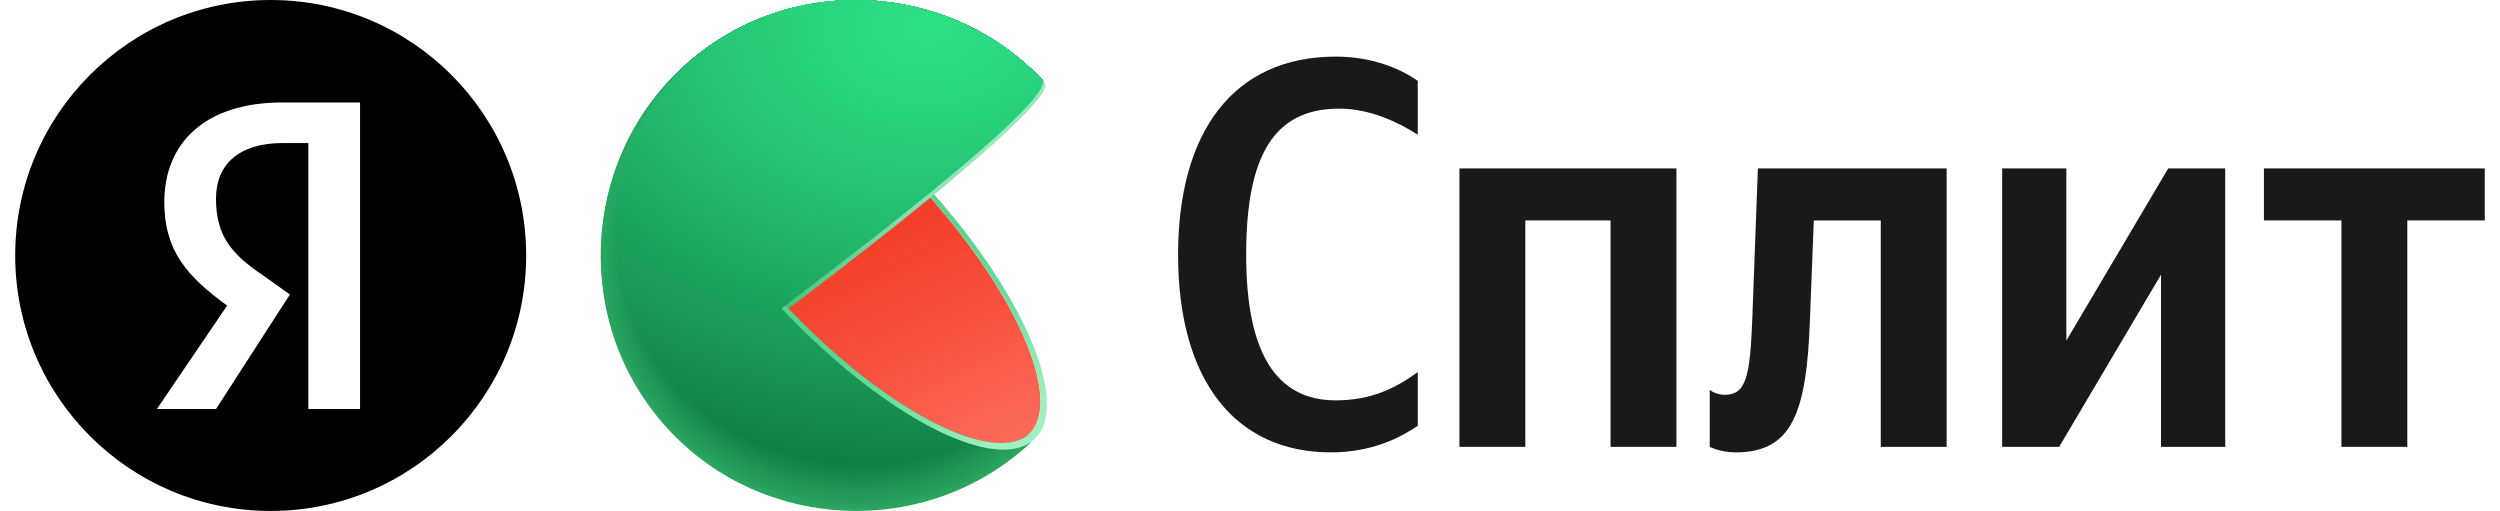 <svg width="137" height="28" viewBox="0 0 137 28" fill="none" xmlns="http://www.w3.org/2000/svg">
<path d="M46.915 14L56.479 24.26C56.462 24.277 56.446 24.29 56.43 24.306C50.78 29.525 41.831 29.17 36.612 23.517C31.393 17.865 31.745 8.919 37.398 3.697C43.034 -1.512 51.953 -1.174 57.182 4.443L46.915 14Z" fill="#2BA661"/>
<path d="M37.412 3.687C43.038 -1.505 51.951 -1.173 57.18 4.443C57.183 4.45 47.193 13.78 46.884 14.017C46.87 14.027 48.05 15.312 48.034 15.321L56.47 24.211C56.454 24.228 56.437 24.241 56.421 24.257C50.781 29.463 41.832 29.102 36.623 23.465C31.414 17.826 31.772 8.896 37.412 3.687Z" fill="url(#paint0_radial_1073_27011)"/>
<path d="M37.424 3.677C43.041 -1.503 51.944 -1.171 57.179 4.443C57.189 4.456 47.474 13.562 46.85 14.033C46.824 14.052 47.961 15.314 47.935 15.337L56.46 24.165C56.443 24.181 56.427 24.194 56.41 24.211C50.781 29.403 41.835 29.035 36.636 23.412C31.433 17.786 31.795 8.873 37.424 3.677Z" fill="url(#paint1_radial_1073_27011)"/>
<path d="M37.437 3.67C43.04 -1.499 51.94 -1.171 57.175 4.439C57.189 4.456 47.75 13.339 46.816 14.046C46.78 14.075 47.871 15.318 47.832 15.347C47.832 15.347 56.449 24.115 56.446 24.115C56.429 24.132 56.413 24.145 56.397 24.161C50.78 29.338 41.834 28.963 36.645 23.356C31.456 17.746 31.82 8.85 37.437 3.67Z" fill="url(#paint2_radial_1073_27011)"/>
<path d="M37.454 3.661C43.044 -1.493 51.937 -1.171 57.176 4.436C57.192 4.459 48.03 13.116 46.787 14.062C46.738 14.098 47.786 15.321 47.734 15.36L56.44 24.066C56.423 24.083 56.407 24.096 56.39 24.112C50.784 29.275 41.841 28.894 36.662 23.3C31.479 17.707 31.847 8.824 37.454 3.661Z" fill="url(#paint3_radial_1073_27011)"/>
<path d="M37.467 3.651C43.047 -1.489 51.931 -1.17 57.172 4.436C57.192 4.466 48.309 12.899 46.754 14.079C46.692 14.125 47.697 15.324 47.632 15.374L56.426 24.02C56.41 24.037 56.394 24.05 56.377 24.066C50.78 29.213 41.838 28.825 36.671 23.248C31.502 17.668 31.873 8.801 37.467 3.651Z" fill="url(#paint4_radial_1073_27011)"/>
<path d="M37.48 3.641C43.047 -1.486 51.928 -1.167 57.169 4.436C57.196 4.472 48.585 12.679 46.722 14.095C46.646 14.151 47.612 15.328 47.53 15.39C47.53 15.39 56.417 23.974 56.413 23.978C56.397 23.994 56.381 24.007 56.364 24.024C50.781 29.154 41.838 28.759 36.681 23.199C31.525 17.628 31.9 8.778 37.48 3.641Z" fill="url(#paint5_radial_1073_27011)"/>
<path d="M37.496 3.631C43.054 -1.479 51.924 -1.167 57.169 4.433C57.199 4.473 48.864 12.459 46.692 14.108C46.607 14.174 47.527 15.328 47.431 15.4C47.431 15.4 56.407 23.925 56.404 23.925C56.387 23.942 56.371 23.955 56.354 23.971C50.784 29.088 41.841 28.687 36.695 23.14C31.545 17.589 31.923 8.755 37.496 3.631Z" fill="url(#paint6_radial_1073_27011)"/>
<path d="M37.51 3.621C43.054 -1.476 51.921 -1.167 57.166 4.43C57.199 4.476 49.144 12.235 46.656 14.125C46.557 14.201 47.435 15.331 47.326 15.413C47.326 15.413 56.394 23.876 56.39 23.879C56.374 23.896 56.357 23.909 56.341 23.925C50.78 29.026 41.838 28.618 36.704 23.087C31.567 17.549 31.949 8.732 37.51 3.621Z" fill="url(#paint7_radial_1073_27011)"/>
<path d="M37.523 3.612C43.057 -1.473 51.914 -1.167 57.166 4.427C57.206 4.479 49.423 12.015 46.626 14.138C46.515 14.224 47.349 15.331 47.228 15.423C47.228 15.423 56.384 23.827 56.381 23.83C56.364 23.846 56.348 23.86 56.331 23.876C50.784 28.963 41.845 28.546 36.718 23.031C31.591 17.51 31.975 8.709 37.523 3.612Z" fill="url(#paint8_radial_1073_27011)"/>
<path d="M37.536 3.601C43.057 -1.47 51.911 -1.164 57.163 4.426C57.205 4.485 49.699 11.794 46.593 14.154C46.468 14.249 47.261 15.337 47.126 15.439C47.126 15.439 56.371 23.78 56.367 23.783C56.351 23.8 56.334 23.813 56.318 23.829C50.78 28.9 41.841 28.48 36.727 22.978C31.614 17.47 32.001 8.685 37.536 3.601Z" fill="url(#paint9_radial_1073_27011)"/>
<path d="M37.552 3.592C43.064 -1.466 51.908 -1.164 57.163 4.423C57.209 4.486 49.982 11.575 46.564 14.168C46.426 14.273 47.178 15.338 47.027 15.449C47.027 15.449 56.364 23.731 56.361 23.735C56.344 23.751 56.328 23.764 56.311 23.781C50.784 28.838 41.844 28.411 36.744 22.923C31.637 17.431 32.028 8.66 37.552 3.592Z" fill="url(#paint10_radial_1073_27011)"/>
<path d="M37.565 3.582C43.067 -1.463 51.901 -1.164 57.159 4.423C57.209 4.492 50.258 11.354 46.531 14.184C46.383 14.296 47.089 15.341 46.928 15.462C46.928 15.462 56.354 23.682 56.351 23.688C56.334 23.705 56.318 23.718 56.301 23.731C50.787 28.772 41.847 28.339 36.757 22.867C31.656 17.391 32.05 8.636 37.565 3.582Z" fill="url(#paint11_radial_1073_27011)"/>
<path d="M37.579 3.572C43.067 -1.456 51.898 -1.164 57.156 4.42C57.212 4.495 50.534 11.134 46.495 14.2C46.334 14.322 46.998 15.344 46.824 15.476C46.824 15.476 56.341 23.636 56.334 23.639C56.318 23.655 56.302 23.669 56.285 23.682C50.78 28.71 41.844 28.27 36.76 22.811C31.679 17.352 32.077 8.613 37.579 3.572Z" fill="url(#paint12_radial_1073_27011)"/>
<path d="M37.595 3.562C43.07 -1.453 51.895 -1.164 57.156 4.417C57.215 4.499 50.816 10.911 46.465 14.213C46.291 14.345 46.912 15.344 46.725 15.489C46.725 15.489 56.331 23.587 56.325 23.593C56.308 23.606 56.292 23.623 56.275 23.636C50.784 28.648 41.844 28.201 36.773 22.758C31.702 17.313 32.103 8.59 37.595 3.562Z" fill="url(#paint13_radial_1073_27011)"/>
<path d="M37.608 3.552C43.073 -1.45 51.891 -1.164 57.156 4.417C57.218 4.505 51.096 10.691 46.435 14.23C46.248 14.371 46.83 15.348 46.626 15.502C46.626 15.502 56.321 23.541 56.318 23.544C56.301 23.557 56.285 23.573 56.269 23.587C50.787 28.585 41.851 28.129 36.79 22.703C31.725 17.273 32.13 8.568 37.608 3.552Z" fill="url(#paint14_radial_1073_27011)"/>
<path d="M37.621 3.543C43.073 -1.446 51.884 -1.16 57.153 4.414C57.222 4.506 51.375 10.471 46.403 14.244C46.202 14.395 46.741 15.348 46.524 15.512C46.524 15.512 56.311 23.488 56.305 23.495C56.288 23.508 56.272 23.525 56.255 23.538C50.783 28.52 41.851 28.06 36.8 22.647C31.748 17.234 32.153 8.545 37.621 3.543Z" fill="url(#paint15_radial_1073_27011)"/>
<path d="M37.637 3.533C43.08 -1.44 51.881 -1.16 57.152 4.414C57.225 4.512 51.654 10.25 46.373 14.263C46.163 14.424 46.655 15.357 46.425 15.528C46.425 15.528 56.301 23.445 56.295 23.452C56.278 23.465 56.262 23.482 56.245 23.495C50.786 28.464 41.851 27.994 36.812 22.598C31.768 17.195 32.178 8.522 37.637 3.533Z" fill="url(#paint16_radial_1073_27011)"/>
<path d="M37.651 3.523C43.08 -1.436 51.878 -1.16 57.149 4.41C57.225 4.515 51.931 10.03 46.337 14.276C46.114 14.447 46.564 15.357 46.321 15.538C46.321 15.538 56.288 23.396 56.282 23.399C56.265 23.413 56.249 23.429 56.233 23.442C50.787 28.398 41.854 27.925 36.826 22.542C31.791 17.155 32.205 8.495 37.651 3.523Z" fill="url(#paint17_radial_1073_27011)"/>
<path d="M37.664 3.513C43.083 -1.434 51.874 -1.161 57.149 4.407C57.228 4.518 52.213 9.806 46.307 14.289C46.071 14.47 46.478 15.357 46.222 15.551C46.222 15.551 56.278 23.346 56.272 23.353C56.255 23.366 56.239 23.383 56.222 23.396C50.787 28.335 41.854 27.855 36.839 22.489C31.814 17.115 32.231 8.472 37.664 3.513Z" fill="url(#paint18_radial_1073_27011)"/>
<path d="M37.677 3.503C43.086 -1.43 51.868 -1.16 57.146 4.407C57.231 4.522 52.489 9.59 46.274 14.306C46.024 14.493 46.392 15.361 46.12 15.565C46.12 15.565 56.265 23.301 56.258 23.308C56.242 23.321 56.226 23.337 56.209 23.35C50.783 28.273 41.854 27.787 36.845 22.433C31.837 17.076 32.257 8.45 37.677 3.503Z" fill="url(#paint19_radial_1073_27011)"/>
<path d="M37.693 3.493C43.09 -1.427 51.865 -1.157 57.146 4.404C57.235 4.525 52.768 9.366 46.245 14.322C45.985 14.52 46.307 15.364 46.021 15.578C46.021 15.578 56.259 23.252 56.249 23.258C56.232 23.271 56.216 23.288 56.199 23.301C50.787 28.208 41.854 27.715 36.858 22.377C31.86 17.037 32.281 8.426 37.693 3.493Z" fill="url(#paint20_radial_1073_27011)"/>
<path d="M37.707 3.483C43.093 -1.42 51.861 -1.157 57.143 4.404C57.235 4.532 53.048 9.146 46.212 14.335C45.939 14.542 46.219 15.364 45.919 15.587C45.919 15.587 56.246 23.202 56.239 23.209C56.223 23.222 56.206 23.238 56.19 23.251C50.787 28.145 41.857 27.645 36.872 22.321C31.88 16.997 32.307 8.403 37.707 3.483Z" fill="url(#paint21_radial_1073_27011)"/>
<path d="M37.72 3.473C43.093 -1.417 51.855 -1.157 57.143 4.4C57.241 4.535 53.327 8.926 46.182 14.352C45.896 14.569 46.133 15.367 45.824 15.604C45.824 15.604 56.242 23.156 56.232 23.163C56.216 23.176 56.199 23.192 56.183 23.205C50.793 28.083 41.864 27.576 36.888 22.269C31.902 16.958 32.333 8.38 37.72 3.473Z" fill="url(#paint22_radial_1073_27011)"/>
<path d="M37.736 3.463C43.097 -1.414 51.852 -1.158 57.14 4.396C57.242 4.538 53.603 8.705 46.147 14.364C45.847 14.591 46.041 15.37 45.719 15.613C45.719 15.613 56.226 23.106 56.216 23.113C56.2 23.126 56.183 23.142 56.167 23.156C50.787 28.02 41.858 27.504 36.895 22.212C31.926 16.918 32.36 8.353 37.736 3.463Z" fill="url(#paint23_radial_1073_27011)"/>
<path d="M37.749 3.453C43.1 -1.411 51.848 -1.158 57.14 4.393C57.245 4.538 53.886 8.482 46.117 14.381C45.805 14.617 45.959 15.373 45.62 15.626C45.62 15.626 56.216 23.057 56.209 23.067C56.193 23.08 56.177 23.096 56.16 23.11C50.79 27.957 41.864 27.438 36.911 22.16C31.949 16.878 32.386 8.33 37.749 3.453Z" fill="url(#paint24_radial_1073_27011)"/>
<path d="M37.762 3.444C43.103 -1.404 51.845 -1.154 57.136 4.393C57.245 4.545 54.162 8.265 46.084 14.397C45.762 14.644 45.87 15.377 45.519 15.64C45.519 15.64 56.206 23.011 56.196 23.018C56.18 23.031 56.163 23.047 56.147 23.061C50.79 27.895 41.864 27.366 36.921 22.104C31.968 16.836 32.409 8.308 37.762 3.444Z" fill="url(#paint25_radial_1073_27011)"/>
<path d="M37.776 3.437C43.103 -1.401 51.839 -1.154 57.133 4.394C57.248 4.551 54.438 8.045 46.051 14.414C45.716 14.67 45.782 15.38 45.417 15.656C45.417 15.656 56.193 22.965 56.183 22.975C56.167 22.988 56.151 23.005 56.137 23.018C50.79 27.836 41.864 27.303 36.934 22.055C31.992 16.797 32.435 8.285 37.776 3.437Z" fill="url(#paint26_radial_1073_27011)"/>
<path d="M37.792 3.427C43.106 -1.397 51.835 -1.154 57.133 4.39C57.252 4.555 54.721 7.821 46.022 14.427C45.673 14.69 45.696 15.38 45.318 15.666C45.318 15.666 56.183 22.916 56.173 22.926C56.157 22.939 56.141 22.956 56.127 22.969C50.79 27.773 41.867 27.231 36.944 21.999C32.015 16.757 32.462 8.262 37.792 3.427Z" fill="url(#paint27_radial_1073_27011)"/>
<path d="M37.805 3.418C43.11 -1.391 51.832 -1.151 57.13 4.39C57.251 4.558 54.997 7.605 45.985 14.447C45.624 14.72 45.607 15.387 45.213 15.683C45.213 15.683 56.17 22.87 56.16 22.88C56.144 22.893 56.127 22.91 56.114 22.923C50.79 27.711 41.867 27.166 36.957 21.947C32.038 16.718 32.488 8.239 37.805 3.418Z" fill="url(#paint28_radial_1073_27011)"/>
<path d="M37.819 3.407C43.113 -1.387 51.829 -1.154 57.13 4.387C57.258 4.561 55.28 7.381 45.956 14.46C45.585 14.742 45.522 15.387 45.115 15.692C45.115 15.692 56.16 22.821 56.151 22.831C56.134 22.844 56.118 22.86 56.105 22.873C50.794 27.648 41.868 27.093 36.971 21.891C32.061 16.678 32.514 8.216 37.819 3.407Z" fill="url(#paint29_radial_1073_27011)"/>
<path d="M37.835 3.397C43.117 -1.384 51.822 -1.151 57.127 4.383C57.258 4.564 55.556 7.16 45.923 14.473C45.539 14.765 45.433 15.39 45.013 15.705C45.013 15.705 56.151 22.771 56.138 22.784C56.121 22.797 56.105 22.814 56.092 22.827C50.794 27.586 41.871 27.024 36.981 21.838C32.081 16.639 32.537 8.189 37.835 3.397Z" fill="url(#paint30_radial_1073_27011)"/>
<path d="M37.848 3.388C43.119 -1.381 51.818 -1.151 57.126 4.384C57.261 4.571 55.834 6.94 45.893 14.489C45.495 14.792 45.347 15.393 44.913 15.719C44.913 15.719 56.14 22.725 56.127 22.735C56.111 22.748 56.094 22.765 56.081 22.778C50.793 27.524 41.87 26.955 36.993 21.782C32.103 16.599 32.563 8.166 37.848 3.388Z" fill="url(#paint31_radial_1073_27011)"/>
<path d="M37.861 3.378C43.119 -1.378 51.815 -1.151 57.123 4.38C57.261 4.571 56.114 6.72 45.86 14.506C45.45 14.818 45.259 15.396 44.815 15.732C44.815 15.732 56.131 22.676 56.121 22.689C56.104 22.702 56.088 22.719 56.075 22.732C50.793 27.461 41.871 26.886 37.003 21.73C32.126 16.56 32.59 8.143 37.861 3.378Z" fill="url(#paint32_radial_1073_27011)"/>
<path d="M37.874 3.369C43.123 -1.374 51.812 -1.15 57.123 4.377C57.268 4.575 56.394 6.497 45.828 14.52C45.404 14.842 45.174 15.397 44.714 15.742C44.714 15.742 56.121 22.627 56.108 22.637C56.091 22.65 56.075 22.667 56.062 22.68C50.794 27.396 41.874 26.817 37.017 21.674C32.15 16.521 32.616 8.121 37.874 3.369Z" fill="url(#paint33_radial_1073_27011)"/>
<path d="M37.891 3.358C43.126 -1.368 51.805 -1.148 57.12 4.377C57.267 4.58 56.669 6.28 45.794 14.535C45.361 14.867 45.085 15.399 44.611 15.758C44.611 15.758 56.107 22.584 56.094 22.594C56.078 22.607 56.061 22.623 56.048 22.636C50.793 27.336 41.874 26.748 37.026 21.624C32.172 16.481 32.642 8.097 37.891 3.358Z" fill="url(#paint34_radial_1073_27011)"/>
<path d="M37.904 3.349C43.129 -1.364 51.802 -1.147 57.12 4.374C57.271 4.584 56.952 6.057 45.765 14.549C45.318 14.887 44.999 15.4 44.513 15.768C44.513 15.768 56.101 22.532 56.088 22.545C56.072 22.558 56.055 22.574 56.042 22.587C50.797 27.274 41.881 26.679 37.043 21.569C32.192 16.442 32.665 8.074 37.904 3.349Z" fill="url(#paint35_radial_1073_27011)"/>
<path d="M37.917 3.338C43.133 -1.361 51.799 -1.148 57.117 4.374C57.274 4.587 57.228 5.836 45.732 14.565C45.272 14.913 44.91 15.403 44.411 15.781C44.411 15.781 56.088 22.485 56.075 22.495C56.058 22.508 56.042 22.525 56.029 22.538C50.793 27.208 41.877 26.61 37.053 21.512C32.215 16.402 32.691 8.048 37.917 3.338Z" fill="url(#paint36_radial_1073_27011)"/>
<path d="M37.934 3.329C43.133 -1.358 51.793 -1.147 57.117 4.371C57.278 4.591 57.508 5.616 45.703 14.582C45.23 14.94 44.829 15.41 44.313 15.795C44.313 15.795 56.078 22.436 56.065 22.45C56.049 22.463 56.032 22.479 56.019 22.492C50.797 27.146 41.878 26.541 37.066 21.457C32.238 16.363 32.718 8.025 37.934 3.329Z" fill="url(#paint37_radial_1073_27011)"/>
<path d="M37.947 3.319C43.136 -1.351 51.789 -1.147 57.114 4.367C57.278 4.594 57.787 5.396 45.67 14.595C45.184 14.963 44.74 15.41 44.211 15.807C44.211 15.807 56.068 22.39 56.052 22.403C56.036 22.416 56.019 22.433 56.006 22.446C50.797 27.087 41.881 26.472 37.076 21.408C32.261 16.323 32.744 8.002 37.947 3.319Z" fill="url(#paint38_radial_1073_27011)"/>
<path d="M37.96 3.309C43.139 -1.348 51.786 -1.144 57.113 4.367C57.281 4.601 58.066 5.176 45.637 14.611C45.141 14.989 44.651 15.413 44.109 15.82C44.109 15.82 56.055 22.341 56.042 22.354C56.026 22.367 56.009 22.384 55.996 22.397C50.797 27.021 41.881 26.4 37.089 21.348C32.284 16.284 32.77 7.979 37.96 3.309Z" fill="url(#paint39_radial_1073_27011)"/>
<path d="M44.117 15.983C44.117 15.983 56.048 22.295 56.032 22.308C50.853 26.965 41.897 26.347 37.102 21.296C32.307 16.244 32.797 7.956 37.976 3.299C43.143 -1.345 51.783 -1.144 57.11 4.364C57.291 4.614 57.65 5.95 44.117 15.983Z" fill="url(#paint40_radial_1073_27011)"/>
<path d="M43.044 16.75C45.647 19.501 48.457 21.733 50.984 23.064C53.472 24.372 55.441 24.641 56.377 23.8C57.317 22.959 57.218 21.013 56.104 18.469C55.053 16.06 53.219 13.342 50.899 10.729C48.96 12.281 43.05 16.744 43.044 16.75Z" fill="url(#paint41_linear_1073_27011)"/>
<path d="M51.109 10.562C51.04 10.618 50.974 10.671 50.905 10.727C53.225 13.336 55.059 16.058 56.111 18.466C57.222 21.014 57.32 22.956 56.384 23.797C55.444 24.638 53.478 24.372 50.991 23.061C48.46 21.73 45.647 19.489 43.047 16.735C42.978 16.787 42.913 16.843 42.843 16.895L42.837 16.909C47.993 22.377 53.686 25.539 56.157 24.418C56.229 24.385 56.298 24.349 56.364 24.31C56.374 24.303 56.384 24.3 56.394 24.293C56.486 24.234 56.574 24.169 56.657 24.093C56.742 24.014 56.818 23.929 56.89 23.84C58.48 21.75 56.002 16.067 51.109 10.562Z" fill="url(#paint42_linear_1073_27011)"/>
<path d="M43.205 16.919L43.031 16.741C56.926 6.244 57.097 4.936 57.182 4.45C57.182 4.45 57.288 4.565 57.294 4.66C57.337 5.61 52.154 10.155 43.205 16.919Z" fill="url(#paint43_linear_1073_27011)"/>
<path fill-rule="evenodd" clip-rule="evenodd" d="M14.834 28C22.566 28 28.834 21.732 28.834 14C28.834 6.268 22.566 0 14.834 0C7.102 0 0.833 6.268 0.833 14C0.833 21.732 7.102 28 14.834 28ZM15.481 7.84H16.898V22.414H19.731V5.614H15.481C11.23 5.614 9.004 7.84 9.004 11.079C9.004 13.71 10.218 15.127 12.445 16.746L8.599 22.414H11.837L15.886 16.139L14.469 15.127C12.647 13.912 11.837 12.9 11.837 10.876C11.837 9.055 13.052 7.84 15.481 7.84Z" fill="black"/>
<path d="M72.931 24.79C75.206 24.79 76.753 23.971 77.693 23.334V20.392C76.48 21.271 75.145 21.939 73.204 21.939C69.867 21.939 68.29 19.239 68.29 13.961C68.29 8.531 69.807 5.953 73.386 5.953C75.054 5.953 76.601 6.681 77.693 7.379V4.436C76.723 3.739 75.145 3.102 73.204 3.102C67.592 3.102 64.559 7.227 64.559 13.961C64.559 20.877 67.714 24.79 72.931 24.79Z" fill="#18191A"/>
<path d="M79.977 9.229V24.487H83.587V12.08H88.258V24.487H91.868V9.229H79.977Z" fill="#18191A"/>
<path d="M93.693 21.362V24.487C93.693 24.487 94.27 24.79 95.119 24.79C98.213 24.79 99.002 22.606 99.184 17.54L99.396 12.08H103.066V24.487H106.676V9.229H96.332L96.029 17.389C95.908 20.634 95.695 21.635 94.512 21.635C93.997 21.635 93.693 21.362 93.693 21.362Z" fill="#18191A"/>
<path d="M109.718 9.229V24.487H112.842L118.423 15.053V24.487H121.942V9.229H118.818L113.236 18.663V9.229H109.718Z" fill="#18191A"/>
<path d="M136.166 12.08V9.229H124.063V12.08H128.31V24.487H131.92V12.08H136.166Z" fill="#18191A"/>
<defs>
<radialGradient id="paint0_radial_1073_27011" cx="0" cy="0" r="1" gradientUnits="userSpaceOnUse" gradientTransform="translate(50.465 1.55) rotate(0.057) scale(64.079 47.597)">
<stop stop-color="#2BA762"/>
<stop offset="0.811" stop-color="#2AA45F"/>
</radialGradient>
<radialGradient id="paint1_radial_1073_27011" cx="0" cy="0" r="1" gradientUnits="userSpaceOnUse" gradientTransform="translate(50.473 1.541) rotate(0.114) scale(63.976 47.492)">
<stop stop-color="#2BA963"/>
<stop offset="0.811" stop-color="#29A15E"/>
</radialGradient>
<radialGradient id="paint2_radial_1073_27011" cx="0" cy="0" r="1" gradientUnits="userSpaceOnUse" gradientTransform="translate(50.483 1.542) rotate(0.17) scale(63.879 47.387)">
<stop stop-color="#2BAA64"/>
<stop offset="0.811" stop-color="#289F5C"/>
</radialGradient>
<radialGradient id="paint3_radial_1073_27011" cx="0" cy="0" r="1" gradientUnits="userSpaceOnUse" gradientTransform="translate(50.494 1.542) rotate(0.227) scale(63.782 47.282)">
<stop stop-color="#2BAC65"/>
<stop offset="0.62" stop-color="#28A15D"/>
<stop offset="0.811" stop-color="#279C5A"/>
</radialGradient>
<radialGradient id="paint4_radial_1073_27011" cx="0" cy="0" r="1" gradientUnits="userSpaceOnUse" gradientTransform="translate(50.504 1.542) rotate(0.284) scale(63.685 47.177)">
<stop stop-color="#2BAD66"/>
<stop offset="0.541" stop-color="#28A25E"/>
<stop offset="0.811" stop-color="#269A59"/>
</radialGradient>
<radialGradient id="paint5_radial_1073_27011" cx="0" cy="0" r="1" gradientUnits="userSpaceOnUse" gradientTransform="translate(50.513 1.542) rotate(0.34) scale(63.581 47.072)">
<stop stop-color="#2BAE67"/>
<stop offset="0.466" stop-color="#28A35F"/>
<stop offset="0.811" stop-color="#259757"/>
</radialGradient>
<radialGradient id="paint6_radial_1073_27011" cx="0" cy="0" r="1" gradientUnits="userSpaceOnUse" gradientTransform="translate(50.523 1.542) rotate(0.396) scale(63.484 46.967)">
<stop stop-color="#2BB067"/>
<stop offset="0.411" stop-color="#28A55F"/>
<stop offset="0.811" stop-color="#249555"/>
</radialGradient>
<radialGradient id="paint7_radial_1073_27011" cx="0" cy="0" r="1" gradientUnits="userSpaceOnUse" gradientTransform="translate(50.533 1.542) rotate(0.453) scale(63.386 46.861)">
<stop stop-color="#2BB168"/>
<stop offset="0.369" stop-color="#28A661"/>
<stop offset="0.811" stop-color="#239254"/>
</radialGradient>
<radialGradient id="paint8_radial_1073_27011" cx="0" cy="0" r="1" gradientUnits="userSpaceOnUse" gradientTransform="translate(50.543 1.542) rotate(0.509) scale(63.281 46.756)">
<stop stop-color="#2BB369"/>
<stop offset="0.335" stop-color="#28A862"/>
<stop offset="0.811" stop-color="#229052"/>
</radialGradient>
<radialGradient id="paint9_radial_1073_27011" cx="0" cy="0" r="1" gradientUnits="userSpaceOnUse" gradientTransform="translate(50.552 1.547) rotate(0.565) scale(63.183 46.645)">
<stop stop-color="#2BB46A"/>
<stop offset="0.314" stop-color="#28A962"/>
<stop offset="0.811" stop-color="#218E50"/>
</radialGradient>
<radialGradient id="paint10_radial_1073_27011" cx="0" cy="0" r="1" gradientUnits="userSpaceOnUse" gradientTransform="translate(50.562 1.548) rotate(0.62) scale(63.084 46.54)">
<stop stop-color="#2CB66B"/>
<stop offset="0.285" stop-color="#29AB63"/>
<stop offset="0.791" stop-color="#1F8C4F"/>
<stop offset="0.811" stop-color="#1F8B4E"/>
</radialGradient>
<radialGradient id="paint11_radial_1073_27011" cx="0" cy="0" r="1" gradientUnits="userSpaceOnUse" gradientTransform="translate(50.572 1.548) rotate(0.676) scale(62.98 46.435)">
<stop stop-color="#2CB76C"/>
<stop offset="0.27" stop-color="#29AC64"/>
<stop offset="0.75" stop-color="#1F8D50"/>
<stop offset="0.811" stop-color="#1E894D"/>
</radialGradient>
<radialGradient id="paint12_radial_1073_27011" cx="0" cy="0" r="1" gradientUnits="userSpaceOnUse" gradientTransform="translate(50.582 1.548) rotate(0.733) scale(62.881 46.33)">
<stop stop-color="#2CB86D"/>
<stop offset="0.253" stop-color="#29AD65"/>
<stop offset="0.702" stop-color="#208E51"/>
<stop offset="0.811" stop-color="#1D864B"/>
</radialGradient>
<radialGradient id="paint13_radial_1073_27011" cx="0" cy="0" r="1" gradientUnits="userSpaceOnUse" gradientTransform="translate(50.594 1.549) rotate(0.789) scale(62.782 46.225)">
<stop stop-color="#2CBA6E"/>
<stop offset="0.238" stop-color="#29AF66"/>
<stop offset="0.661" stop-color="#209051"/>
<stop offset="0.811" stop-color="#1C8449"/>
</radialGradient>
<radialGradient id="paint14_radial_1073_27011" cx="0" cy="0" r="1" gradientUnits="userSpaceOnUse" gradientTransform="translate(50.602 1.549) rotate(0.845) scale(62.682 46.12)">
<stop stop-color="#2CBB6F"/>
<stop offset="0.225" stop-color="#29B067"/>
<stop offset="0.625" stop-color="#209153"/>
<stop offset="0.811" stop-color="#1B8148"/>
</radialGradient>
<radialGradient id="paint15_radial_1073_27011" cx="0" cy="0" r="1" gradientUnits="userSpaceOnUse" gradientTransform="translate(50.611 1.55) rotate(0.901) scale(62.577 46.014)">
<stop stop-color="#2CBD70"/>
<stop offset="0.214" stop-color="#29B268"/>
<stop offset="0.593" stop-color="#209354"/>
<stop offset="0.811" stop-color="#1A7F46"/>
</radialGradient>
<radialGradient id="paint16_radial_1073_27011" cx="0" cy="0" r="1" gradientUnits="userSpaceOnUse" gradientTransform="translate(50.619 1.55) rotate(0.957) scale(62.477 45.909)">
<stop stop-color="#2CBE71"/>
<stop offset="0.206" stop-color="#29B369"/>
<stop offset="0.571" stop-color="#209454"/>
<stop offset="0.811" stop-color="#197D44"/>
</radialGradient>
<radialGradient id="paint17_radial_1073_27011" cx="0" cy="0" r="1" gradientUnits="userSpaceOnUse" gradientTransform="translate(50.627 1.55) rotate(1.013) scale(62.377 45.804)">
<stop stop-color="#2CBF72"/>
<stop offset="0.197" stop-color="#29B46A"/>
<stop offset="0.545" stop-color="#209556"/>
<stop offset="0.811" stop-color="#187A43"/>
</radialGradient>
<radialGradient id="paint18_radial_1073_27011" cx="0" cy="0" r="1" gradientUnits="userSpaceOnUse" gradientTransform="translate(50.636 1.55) rotate(1.069) scale(62.271 45.699)">
<stop stop-color="#2CC173"/>
<stop offset="0.188" stop-color="#29B66B"/>
<stop offset="0.521" stop-color="#209756"/>
<stop offset="0.811" stop-color="#177841"/>
</radialGradient>
<radialGradient id="paint19_radial_1073_27011" cx="0" cy="0" r="1" gradientUnits="userSpaceOnUse" gradientTransform="translate(50.652 1.55) rotate(1.125) scale(62.17 45.594)">
<stop stop-color="#2CC274"/>
<stop offset="0.18" stop-color="#29B76C"/>
<stop offset="0.5" stop-color="#209857"/>
<stop offset="0.811" stop-color="#16753F"/>
</radialGradient>
<radialGradient id="paint20_radial_1073_27011" cx="0" cy="0" r="1" gradientUnits="userSpaceOnUse" gradientTransform="translate(50.66 1.55) rotate(1.181) scale(62.07 45.489)">
<stop stop-color="#2CC474"/>
<stop offset="0.173" stop-color="#29B96C"/>
<stop offset="0.482" stop-color="#209A58"/>
<stop offset="0.811" stop-color="#15733E"/>
</radialGradient>
<radialGradient id="paint21_radial_1073_27011" cx="0" cy="0" r="1" gradientUnits="userSpaceOnUse" gradientTransform="translate(50.669 1.553) rotate(1.231) scale(61.963 45.384)">
<stop stop-color="#2CC575"/>
<stop offset="0.167" stop-color="#29BA6D"/>
<stop offset="0.464" stop-color="#209B59"/>
<stop offset="0.811" stop-color="#14703C"/>
</radialGradient>
<radialGradient id="paint22_radial_1073_27011" cx="0" cy="0" r="1" gradientUnits="userSpaceOnUse" gradientTransform="translate(50.676 1.553) rotate(1.286) scale(61.862 45.279)">
<stop stop-color="#2CC776"/>
<stop offset="0.161" stop-color="#29BC6E"/>
<stop offset="0.448" stop-color="#209D5A"/>
<stop offset="0.811" stop-color="#136E3A"/>
</radialGradient>
<radialGradient id="paint23_radial_1073_27011" cx="0" cy="0" r="1" gradientUnits="userSpaceOnUse" gradientTransform="translate(50.683 1.552) rotate(1.342) scale(61.761 45.173)">
<stop stop-color="#2CC877"/>
<stop offset="0.155" stop-color="#29BD6F"/>
<stop offset="0.432" stop-color="#209E5B"/>
<stop offset="0.796" stop-color="#136D3B"/>
<stop offset="0.811" stop-color="#126B39"/>
</radialGradient>
<radialGradient id="paint24_radial_1073_27011" cx="0" cy="0" r="1" gradientUnits="userSpaceOnUse" gradientTransform="translate(50.701 1.553) rotate(1.397) scale(61.66 45.068)">
<stop stop-color="#2CC978"/>
<stop offset="0.152" stop-color="#29BE70"/>
<stop offset="0.422" stop-color="#209F5C"/>
<stop offset="0.776" stop-color="#126E3B"/>
<stop offset="0.811" stop-color="#116937"/>
</radialGradient>
<radialGradient id="paint25_radial_1073_27011" cx="0" cy="0" r="1" gradientUnits="userSpaceOnUse" gradientTransform="translate(50.711 1.553) rotate(1.453) scale(61.553 44.963)">
<stop stop-color="#2CCB79"/>
<stop offset="0.147" stop-color="#29C071"/>
<stop offset="0.408" stop-color="#20A15D"/>
<stop offset="0.752" stop-color="#13703B"/>
<stop offset="0.811" stop-color="#106735"/>
</radialGradient>
<radialGradient id="paint26_radial_1073_27011" cx="0" cy="0" r="1" gradientUnits="userSpaceOnUse" gradientTransform="translate(50.718 1.553) rotate(1.508) scale(61.451 44.858)">
<stop stop-color="#2CCC7A"/>
<stop offset="0.142" stop-color="#29C172"/>
<stop offset="0.396" stop-color="#20A25E"/>
<stop offset="0.729" stop-color="#13713D"/>
<stop offset="0.811" stop-color="#0F6434"/>
</radialGradient>
<radialGradient id="paint27_radial_1073_27011" cx="0" cy="0" r="1" gradientUnits="userSpaceOnUse" gradientTransform="translate(50.724 1.553) rotate(1.563) scale(61.349 44.753)">
<stop stop-color="#2CCE7B"/>
<stop offset="0.138" stop-color="#29C373"/>
<stop offset="0.384" stop-color="#20A45F"/>
<stop offset="0.707" stop-color="#13733E"/>
<stop offset="0.811" stop-color="#0E6232"/>
</radialGradient>
<radialGradient id="paint28_radial_1073_27011" cx="0" cy="0" r="1" gradientUnits="userSpaceOnUse" gradientTransform="translate(50.734 1.553) rotate(1.618) scale(61.241 44.648)">
<stop stop-color="#2CCF7C"/>
<stop offset="0.134" stop-color="#29C474"/>
<stop offset="0.374" stop-color="#20A560"/>
<stop offset="0.688" stop-color="#13743E"/>
<stop offset="0.811" stop-color="#0D5F30"/>
</radialGradient>
<radialGradient id="paint29_radial_1073_27011" cx="0" cy="0" r="1" gradientUnits="userSpaceOnUse" gradientTransform="translate(50.741 1.552) rotate(1.673) scale(61.139 44.543)">
<stop stop-color="#2CD07D"/>
<stop offset="0.132" stop-color="#29C575"/>
<stop offset="0.366" stop-color="#20A661"/>
<stop offset="0.673" stop-color="#13753F"/>
<stop offset="0.811" stop-color="#0C5D2F"/>
</radialGradient>
<radialGradient id="paint30_radial_1073_27011" cx="0" cy="0" r="1" gradientUnits="userSpaceOnUse" gradientTransform="translate(50.761 1.552) rotate(1.728) scale(61.037 44.438)">
<stop stop-color="#2DD27E"/>
<stop offset="0.127" stop-color="#2AC776"/>
<stop offset="0.354" stop-color="#21A862"/>
<stop offset="0.651" stop-color="#137741"/>
<stop offset="0.811" stop-color="#0A5A2D"/>
</radialGradient>
<radialGradient id="paint31_radial_1073_27011" cx="0" cy="0" r="1" gradientUnits="userSpaceOnUse" gradientTransform="translate(50.767 1.552) rotate(1.783) scale(60.934 44.333)">
<stop stop-color="#2DD37F"/>
<stop offset="0.125" stop-color="#2AC877"/>
<stop offset="0.347" stop-color="#21A962"/>
<stop offset="0.639" stop-color="#127841"/>
<stop offset="0.811" stop-color="#09582B"/>
</radialGradient>
<radialGradient id="paint32_radial_1073_27011" cx="0" cy="0" r="1" gradientUnits="userSpaceOnUse" gradientTransform="translate(50.779 1.552) rotate(1.838) scale(60.826 44.228)">
<stop stop-color="#2DD580"/>
<stop offset="0.122" stop-color="#2ACA78"/>
<stop offset="0.339" stop-color="#21AB63"/>
<stop offset="0.623" stop-color="#137A42"/>
<stop offset="0.811" stop-color="#085629"/>
</radialGradient>
<radialGradient id="paint33_radial_1073_27011" cx="0" cy="0" r="1" gradientUnits="userSpaceOnUse" gradientTransform="translate(50.786 1.552) rotate(1.893) scale(60.723 44.123)">
<stop stop-color="#2DD681"/>
<stop offset="0.119" stop-color="#2ACB79"/>
<stop offset="0.33" stop-color="#21AC65"/>
<stop offset="0.608" stop-color="#137B43"/>
<stop offset="0.811" stop-color="#075328"/>
</radialGradient>
<radialGradient id="paint34_radial_1073_27011" cx="0" cy="0" r="1" gradientUnits="userSpaceOnUse" gradientTransform="translate(50.793 1.551) rotate(1.947) scale(60.62 44.018)">
<stop stop-color="#2DD881"/>
<stop offset="0.116" stop-color="#2ACD79"/>
<stop offset="0.323" stop-color="#21AE65"/>
<stop offset="0.594" stop-color="#137D44"/>
<stop offset="0.811" stop-color="#065126"/>
</radialGradient>
<radialGradient id="paint35_radial_1073_27011" cx="0" cy="0" r="1" gradientUnits="userSpaceOnUse" gradientTransform="translate(50.825 1.551) rotate(2.002) scale(60.512 43.914)">
<stop stop-color="#2DD982"/>
<stop offset="0.113" stop-color="#2ACE7A"/>
<stop offset="0.315" stop-color="#21AF66"/>
<stop offset="0.58" stop-color="#137E45"/>
<stop offset="0.811" stop-color="#054E24"/>
</radialGradient>
<radialGradient id="paint36_radial_1073_27011" cx="0" cy="0" r="1" gradientUnits="userSpaceOnUse" gradientTransform="translate(50.835 1.556) rotate(2.051) scale(60.41 43.81)">
<stop stop-color="#2DDA83"/>
<stop offset="0.112" stop-color="#2ACF7B"/>
<stop offset="0.31" stop-color="#21B067"/>
<stop offset="0.571" stop-color="#137F46"/>
<stop offset="0.811" stop-color="#044C23"/>
</radialGradient>
<radialGradient id="paint37_radial_1073_27011" cx="0" cy="0" r="1" gradientUnits="userSpaceOnUse" gradientTransform="translate(50.848 1.557) rotate(2.105) scale(60.307 43.706)">
<stop stop-color="#2DDC84"/>
<stop offset="0.109" stop-color="#2AD17C"/>
<stop offset="0.302" stop-color="#21B268"/>
<stop offset="0.557" stop-color="#138147"/>
<stop offset="0.811" stop-color="#034921"/>
</radialGradient>
<radialGradient id="paint38_radial_1073_27011" cx="0" cy="0" r="1" gradientUnits="userSpaceOnUse" gradientTransform="translate(50.869 1.556) rotate(2.16) scale(60.2 43.603)">
<stop stop-color="#2DDD85"/>
<stop offset="0.107" stop-color="#2AD27D"/>
<stop offset="0.297" stop-color="#21B369"/>
<stop offset="0.548" stop-color="#138247"/>
<stop offset="0.811" stop-color="#02471F"/>
</radialGradient>
<radialGradient id="paint39_radial_1073_27011" cx="0" cy="0" r="1" gradientUnits="userSpaceOnUse" gradientTransform="translate(50.886 1.556) rotate(2.214) scale(60.099 43.5)">
<stop stop-color="#2DDF86"/>
<stop offset="0.104" stop-color="#2AD47E"/>
<stop offset="0.289" stop-color="#21B56A"/>
<stop offset="0.534" stop-color="#138449"/>
<stop offset="0.811" stop-color="#01441E"/>
</radialGradient>
<radialGradient id="paint40_radial_1073_27011" cx="0" cy="0" r="1" gradientUnits="userSpaceOnUse" gradientTransform="translate(50.926 1.557) rotate(2.268) scale(59.998 43.397)">
<stop stop-color="#2DE087"/>
<stop offset="0.102" stop-color="#2AD57F"/>
<stop offset="0.285" stop-color="#21B66B"/>
<stop offset="0.526" stop-color="#138549"/>
<stop offset="0.811" stop-color="#00421C"/>
</radialGradient>
<linearGradient id="paint41_linear_1073_27011" x1="57.33" y1="33.516" x2="40.52" y2="-1.002" gradientUnits="userSpaceOnUse">
<stop offset="0.101" stop-color="#FF8475"/>
<stop offset="0.241" stop-color="#FB6B5A"/>
<stop offset="0.424" stop-color="#F7513D"/>
<stop offset="0.606" stop-color="#F43E28"/>
<stop offset="0.786" stop-color="#F3331C"/>
<stop offset="0.961" stop-color="#F22F18"/>
</linearGradient>
<linearGradient id="paint42_linear_1073_27011" x1="44.942" y1="11.222" x2="56.845" y2="25.826" gradientUnits="userSpaceOnUse">
<stop offset="0.226" stop-color="#55D48C"/>
<stop offset="0.363" stop-color="#5AD68F"/>
<stop offset="0.517" stop-color="#67DB99"/>
<stop offset="0.681" stop-color="#7EE4A9"/>
<stop offset="0.849" stop-color="#9EF0BF"/>
<stop offset="0.851" stop-color="#9EF0BF"/>
</linearGradient>
<linearGradient id="paint43_linear_1073_27011" x1="42.72" y1="16.538" x2="53.9" y2="7.814" gradientUnits="userSpaceOnUse">
<stop stop-color="#43C27B"/>
<stop offset="0.196" stop-color="#5BCC8C"/>
<stop offset="0.539" stop-color="#7EDBA7"/>
<stop offset="0.819" stop-color="#94E5B7"/>
<stop offset="1" stop-color="#9CE8BD"/>
</linearGradient>
</defs>
</svg>
